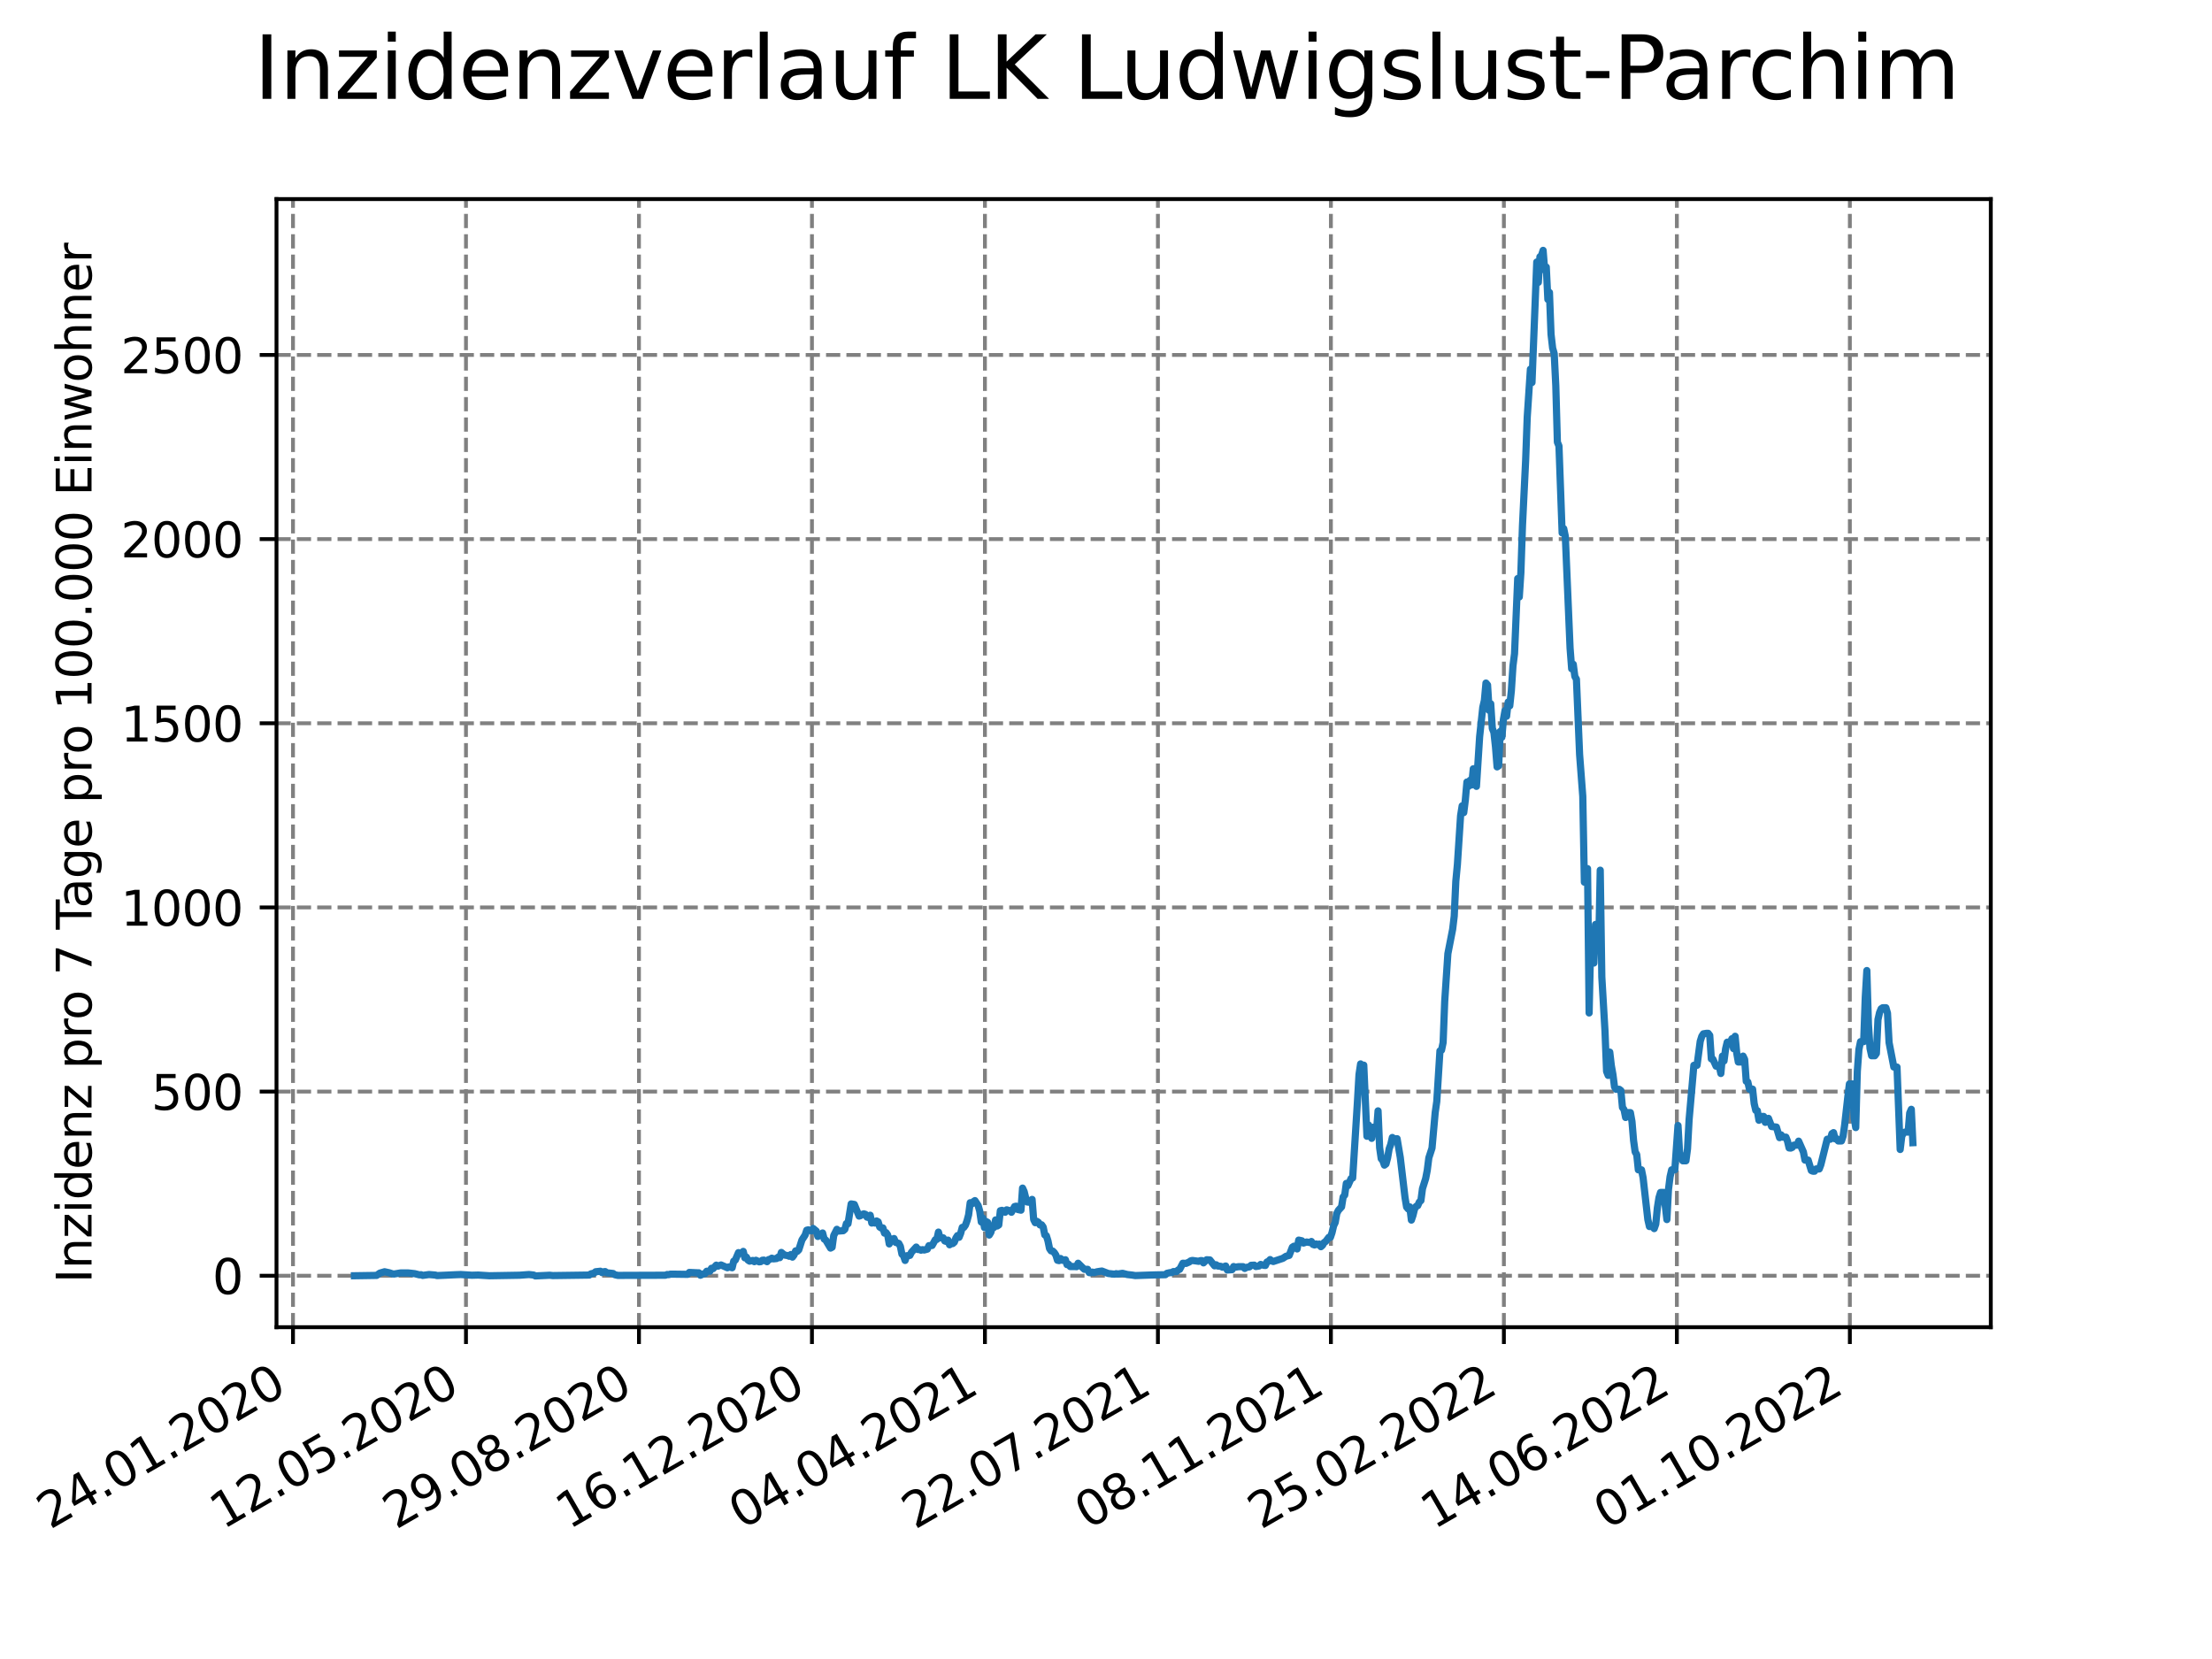<?xml version="1.0" encoding="utf-8" standalone="no"?>
<!DOCTYPE svg PUBLIC "-//W3C//DTD SVG 1.1//EN"
  "http://www.w3.org/Graphics/SVG/1.1/DTD/svg11.dtd">
<svg xmlns:xlink="http://www.w3.org/1999/xlink" width="460.8pt" height="345.6pt" viewBox="0 0 460.8 345.6" xmlns="http://www.w3.org/2000/svg" version="1.1">
 <defs>
  <style type="text/css">*{stroke-linejoin: round; stroke-linecap: butt}</style>
 </defs>
 <g id="figure_1">
  <g id="patch_1">
   <path d="M 0 345.6 
L 460.8 345.6 
L 460.8 0 
L 0 0 
z
" style="fill: #ffffff"/>
  </g>
  <g id="axes_1">
   <g id="patch_2">
    <path d="M 57.6 276.48 
L 414.72 276.48 
L 414.72 41.472 
L 57.6 41.472 
z
" style="fill: #ffffff"/>
   </g>
   <g id="matplotlib.axis_1">
    <g id="xtick_1">
     <g id="line2d_1">
      <path d="M 61.036 276.48 
L 61.036 41.472 
" clip-path="url(#pf32dfef059)" style="fill: none; stroke-dasharray: 2.96,1.28; stroke-dashoffset: 0; stroke: #808080; stroke-width: 0.8"/>
     </g>
     <g id="line2d_2">
      <defs>
       <path id="m32d867fc2d" d="M 0 0 
L 0 3.5 
" style="stroke: #000000; stroke-width: 0.8"/>
      </defs>
      <g>
       <use xlink:href="#m32d867fc2d" x="61.036" y="276.48" style="stroke: #000000; stroke-width: 0.8"/>
      </g>
     </g>
     <g id="text_1">
      <!-- 24.01.2020 -->
      <g transform="translate(10.41 318.689) rotate(-30) scale(0.1 -0.1)">
       <defs>
        <path id="DejaVuSans-32" d="M 1228 531 
L 3431 531 
L 3431 0 
L 469 0 
L 469 531 
Q 828 903 1448 1529 
Q 2069 2156 2228 2338 
Q 2531 2678 2651 2914 
Q 2772 3150 2772 3378 
Q 2772 3750 2511 3984 
Q 2250 4219 1831 4219 
Q 1534 4219 1204 4116 
Q 875 4013 500 3803 
L 500 4441 
Q 881 4594 1212 4672 
Q 1544 4750 1819 4750 
Q 2544 4750 2975 4387 
Q 3406 4025 3406 3419 
Q 3406 3131 3298 2873 
Q 3191 2616 2906 2266 
Q 2828 2175 2409 1742 
Q 1991 1309 1228 531 
z
" transform="scale(0.016)"/>
        <path id="DejaVuSans-34" d="M 2419 4116 
L 825 1625 
L 2419 1625 
L 2419 4116 
z
M 2253 4666 
L 3047 4666 
L 3047 1625 
L 3713 1625 
L 3713 1100 
L 3047 1100 
L 3047 0 
L 2419 0 
L 2419 1100 
L 313 1100 
L 313 1709 
L 2253 4666 
z
" transform="scale(0.016)"/>
        <path id="DejaVuSans-2e" d="M 684 794 
L 1344 794 
L 1344 0 
L 684 0 
L 684 794 
z
" transform="scale(0.016)"/>
        <path id="DejaVuSans-30" d="M 2034 4250 
Q 1547 4250 1301 3770 
Q 1056 3291 1056 2328 
Q 1056 1369 1301 889 
Q 1547 409 2034 409 
Q 2525 409 2770 889 
Q 3016 1369 3016 2328 
Q 3016 3291 2770 3770 
Q 2525 4250 2034 4250 
z
M 2034 4750 
Q 2819 4750 3233 4129 
Q 3647 3509 3647 2328 
Q 3647 1150 3233 529 
Q 2819 -91 2034 -91 
Q 1250 -91 836 529 
Q 422 1150 422 2328 
Q 422 3509 836 4129 
Q 1250 4750 2034 4750 
z
" transform="scale(0.016)"/>
        <path id="DejaVuSans-31" d="M 794 531 
L 1825 531 
L 1825 4091 
L 703 3866 
L 703 4441 
L 1819 4666 
L 2450 4666 
L 2450 531 
L 3481 531 
L 3481 0 
L 794 0 
L 794 531 
z
" transform="scale(0.016)"/>
       </defs>
       <use xlink:href="#DejaVuSans-32"/>
       <use xlink:href="#DejaVuSans-34" x="63.623"/>
       <use xlink:href="#DejaVuSans-2e" x="127.246"/>
       <use xlink:href="#DejaVuSans-30" x="159.033"/>
       <use xlink:href="#DejaVuSans-31" x="222.656"/>
       <use xlink:href="#DejaVuSans-2e" x="286.279"/>
       <use xlink:href="#DejaVuSans-32" x="318.066"/>
       <use xlink:href="#DejaVuSans-30" x="381.689"/>
       <use xlink:href="#DejaVuSans-32" x="445.312"/>
       <use xlink:href="#DejaVuSans-30" x="508.936"/>
      </g>
     </g>
    </g>
    <g id="xtick_2">
     <g id="line2d_3">
      <path d="M 97.072 276.48 
L 97.072 41.472 
" clip-path="url(#pf32dfef059)" style="fill: none; stroke-dasharray: 2.96,1.28; stroke-dashoffset: 0; stroke: #808080; stroke-width: 0.8"/>
     </g>
     <g id="line2d_4">
      <g>
       <use xlink:href="#m32d867fc2d" x="97.072" y="276.48" style="stroke: #000000; stroke-width: 0.8"/>
      </g>
     </g>
     <g id="text_2">
      <!-- 12.05.2020 -->
      <g transform="translate(46.446 318.689) rotate(-30) scale(0.1 -0.1)">
       <defs>
        <path id="DejaVuSans-35" d="M 691 4666 
L 3169 4666 
L 3169 4134 
L 1269 4134 
L 1269 2991 
Q 1406 3038 1543 3061 
Q 1681 3084 1819 3084 
Q 2600 3084 3056 2656 
Q 3513 2228 3513 1497 
Q 3513 744 3044 326 
Q 2575 -91 1722 -91 
Q 1428 -91 1123 -41 
Q 819 9 494 109 
L 494 744 
Q 775 591 1075 516 
Q 1375 441 1709 441 
Q 2250 441 2565 725 
Q 2881 1009 2881 1497 
Q 2881 1984 2565 2268 
Q 2250 2553 1709 2553 
Q 1456 2553 1204 2497 
Q 953 2441 691 2322 
L 691 4666 
z
" transform="scale(0.016)"/>
       </defs>
       <use xlink:href="#DejaVuSans-31"/>
       <use xlink:href="#DejaVuSans-32" x="63.623"/>
       <use xlink:href="#DejaVuSans-2e" x="127.246"/>
       <use xlink:href="#DejaVuSans-30" x="159.033"/>
       <use xlink:href="#DejaVuSans-35" x="222.656"/>
       <use xlink:href="#DejaVuSans-2e" x="286.279"/>
       <use xlink:href="#DejaVuSans-32" x="318.066"/>
       <use xlink:href="#DejaVuSans-30" x="381.689"/>
       <use xlink:href="#DejaVuSans-32" x="445.312"/>
       <use xlink:href="#DejaVuSans-30" x="508.936"/>
      </g>
     </g>
    </g>
    <g id="xtick_3">
     <g id="line2d_5">
      <path d="M 133.108 276.48 
L 133.108 41.472 
" clip-path="url(#pf32dfef059)" style="fill: none; stroke-dasharray: 2.96,1.28; stroke-dashoffset: 0; stroke: #808080; stroke-width: 0.8"/>
     </g>
     <g id="line2d_6">
      <g>
       <use xlink:href="#m32d867fc2d" x="133.108" y="276.48" style="stroke: #000000; stroke-width: 0.8"/>
      </g>
     </g>
     <g id="text_3">
      <!-- 29.08.2020 -->
      <g transform="translate(82.482 318.689) rotate(-30) scale(0.1 -0.1)">
       <defs>
        <path id="DejaVuSans-39" d="M 703 97 
L 703 672 
Q 941 559 1184 500 
Q 1428 441 1663 441 
Q 2288 441 2617 861 
Q 2947 1281 2994 2138 
Q 2813 1869 2534 1725 
Q 2256 1581 1919 1581 
Q 1219 1581 811 2004 
Q 403 2428 403 3163 
Q 403 3881 828 4315 
Q 1253 4750 1959 4750 
Q 2769 4750 3195 4129 
Q 3622 3509 3622 2328 
Q 3622 1225 3098 567 
Q 2575 -91 1691 -91 
Q 1453 -91 1209 -44 
Q 966 3 703 97 
z
M 1959 2075 
Q 2384 2075 2632 2365 
Q 2881 2656 2881 3163 
Q 2881 3666 2632 3958 
Q 2384 4250 1959 4250 
Q 1534 4250 1286 3958 
Q 1038 3666 1038 3163 
Q 1038 2656 1286 2365 
Q 1534 2075 1959 2075 
z
" transform="scale(0.016)"/>
        <path id="DejaVuSans-38" d="M 2034 2216 
Q 1584 2216 1326 1975 
Q 1069 1734 1069 1313 
Q 1069 891 1326 650 
Q 1584 409 2034 409 
Q 2484 409 2743 651 
Q 3003 894 3003 1313 
Q 3003 1734 2745 1975 
Q 2488 2216 2034 2216 
z
M 1403 2484 
Q 997 2584 770 2862 
Q 544 3141 544 3541 
Q 544 4100 942 4425 
Q 1341 4750 2034 4750 
Q 2731 4750 3128 4425 
Q 3525 4100 3525 3541 
Q 3525 3141 3298 2862 
Q 3072 2584 2669 2484 
Q 3125 2378 3379 2068 
Q 3634 1759 3634 1313 
Q 3634 634 3220 271 
Q 2806 -91 2034 -91 
Q 1263 -91 848 271 
Q 434 634 434 1313 
Q 434 1759 690 2068 
Q 947 2378 1403 2484 
z
M 1172 3481 
Q 1172 3119 1398 2916 
Q 1625 2713 2034 2713 
Q 2441 2713 2670 2916 
Q 2900 3119 2900 3481 
Q 2900 3844 2670 4047 
Q 2441 4250 2034 4250 
Q 1625 4250 1398 4047 
Q 1172 3844 1172 3481 
z
" transform="scale(0.016)"/>
       </defs>
       <use xlink:href="#DejaVuSans-32"/>
       <use xlink:href="#DejaVuSans-39" x="63.623"/>
       <use xlink:href="#DejaVuSans-2e" x="127.246"/>
       <use xlink:href="#DejaVuSans-30" x="159.033"/>
       <use xlink:href="#DejaVuSans-38" x="222.656"/>
       <use xlink:href="#DejaVuSans-2e" x="286.279"/>
       <use xlink:href="#DejaVuSans-32" x="318.066"/>
       <use xlink:href="#DejaVuSans-30" x="381.689"/>
       <use xlink:href="#DejaVuSans-32" x="445.312"/>
       <use xlink:href="#DejaVuSans-30" x="508.936"/>
      </g>
     </g>
    </g>
    <g id="xtick_4">
     <g id="line2d_7">
      <path d="M 169.144 276.48 
L 169.144 41.472 
" clip-path="url(#pf32dfef059)" style="fill: none; stroke-dasharray: 2.96,1.28; stroke-dashoffset: 0; stroke: #808080; stroke-width: 0.8"/>
     </g>
     <g id="line2d_8">
      <g>
       <use xlink:href="#m32d867fc2d" x="169.144" y="276.48" style="stroke: #000000; stroke-width: 0.8"/>
      </g>
     </g>
     <g id="text_4">
      <!-- 16.12.2020 -->
      <g transform="translate(118.518 318.689) rotate(-30) scale(0.1 -0.1)">
       <defs>
        <path id="DejaVuSans-36" d="M 2113 2584 
Q 1688 2584 1439 2293 
Q 1191 2003 1191 1497 
Q 1191 994 1439 701 
Q 1688 409 2113 409 
Q 2538 409 2786 701 
Q 3034 994 3034 1497 
Q 3034 2003 2786 2293 
Q 2538 2584 2113 2584 
z
M 3366 4563 
L 3366 3988 
Q 3128 4100 2886 4159 
Q 2644 4219 2406 4219 
Q 1781 4219 1451 3797 
Q 1122 3375 1075 2522 
Q 1259 2794 1537 2939 
Q 1816 3084 2150 3084 
Q 2853 3084 3261 2657 
Q 3669 2231 3669 1497 
Q 3669 778 3244 343 
Q 2819 -91 2113 -91 
Q 1303 -91 875 529 
Q 447 1150 447 2328 
Q 447 3434 972 4092 
Q 1497 4750 2381 4750 
Q 2619 4750 2861 4703 
Q 3103 4656 3366 4563 
z
" transform="scale(0.016)"/>
       </defs>
       <use xlink:href="#DejaVuSans-31"/>
       <use xlink:href="#DejaVuSans-36" x="63.623"/>
       <use xlink:href="#DejaVuSans-2e" x="127.246"/>
       <use xlink:href="#DejaVuSans-31" x="159.033"/>
       <use xlink:href="#DejaVuSans-32" x="222.656"/>
       <use xlink:href="#DejaVuSans-2e" x="286.279"/>
       <use xlink:href="#DejaVuSans-32" x="318.066"/>
       <use xlink:href="#DejaVuSans-30" x="381.689"/>
       <use xlink:href="#DejaVuSans-32" x="445.312"/>
       <use xlink:href="#DejaVuSans-30" x="508.936"/>
      </g>
     </g>
    </g>
    <g id="xtick_5">
     <g id="line2d_9">
      <path d="M 205.18 276.48 
L 205.18 41.472 
" clip-path="url(#pf32dfef059)" style="fill: none; stroke-dasharray: 2.96,1.28; stroke-dashoffset: 0; stroke: #808080; stroke-width: 0.8"/>
     </g>
     <g id="line2d_10">
      <g>
       <use xlink:href="#m32d867fc2d" x="205.18" y="276.48" style="stroke: #000000; stroke-width: 0.8"/>
      </g>
     </g>
     <g id="text_5">
      <!-- 04.04.2021 -->
      <g transform="translate(154.554 318.689) rotate(-30) scale(0.1 -0.1)">
       <use xlink:href="#DejaVuSans-30"/>
       <use xlink:href="#DejaVuSans-34" x="63.623"/>
       <use xlink:href="#DejaVuSans-2e" x="127.246"/>
       <use xlink:href="#DejaVuSans-30" x="159.033"/>
       <use xlink:href="#DejaVuSans-34" x="222.656"/>
       <use xlink:href="#DejaVuSans-2e" x="286.279"/>
       <use xlink:href="#DejaVuSans-32" x="318.066"/>
       <use xlink:href="#DejaVuSans-30" x="381.689"/>
       <use xlink:href="#DejaVuSans-32" x="445.312"/>
       <use xlink:href="#DejaVuSans-31" x="508.936"/>
      </g>
     </g>
    </g>
    <g id="xtick_6">
     <g id="line2d_11">
      <path d="M 241.216 276.48 
L 241.216 41.472 
" clip-path="url(#pf32dfef059)" style="fill: none; stroke-dasharray: 2.96,1.28; stroke-dashoffset: 0; stroke: #808080; stroke-width: 0.8"/>
     </g>
     <g id="line2d_12">
      <g>
       <use xlink:href="#m32d867fc2d" x="241.216" y="276.48" style="stroke: #000000; stroke-width: 0.8"/>
      </g>
     </g>
     <g id="text_6">
      <!-- 22.07.2021 -->
      <g transform="translate(190.59 318.689) rotate(-30) scale(0.1 -0.1)">
       <defs>
        <path id="DejaVuSans-37" d="M 525 4666 
L 3525 4666 
L 3525 4397 
L 1831 0 
L 1172 0 
L 2766 4134 
L 525 4134 
L 525 4666 
z
" transform="scale(0.016)"/>
       </defs>
       <use xlink:href="#DejaVuSans-32"/>
       <use xlink:href="#DejaVuSans-32" x="63.623"/>
       <use xlink:href="#DejaVuSans-2e" x="127.246"/>
       <use xlink:href="#DejaVuSans-30" x="159.033"/>
       <use xlink:href="#DejaVuSans-37" x="222.656"/>
       <use xlink:href="#DejaVuSans-2e" x="286.279"/>
       <use xlink:href="#DejaVuSans-32" x="318.066"/>
       <use xlink:href="#DejaVuSans-30" x="381.689"/>
       <use xlink:href="#DejaVuSans-32" x="445.312"/>
       <use xlink:href="#DejaVuSans-31" x="508.936"/>
      </g>
     </g>
    </g>
    <g id="xtick_7">
     <g id="line2d_13">
      <path d="M 277.252 276.48 
L 277.252 41.472 
" clip-path="url(#pf32dfef059)" style="fill: none; stroke-dasharray: 2.96,1.28; stroke-dashoffset: 0; stroke: #808080; stroke-width: 0.8"/>
     </g>
     <g id="line2d_14">
      <g>
       <use xlink:href="#m32d867fc2d" x="277.252" y="276.48" style="stroke: #000000; stroke-width: 0.8"/>
      </g>
     </g>
     <g id="text_7">
      <!-- 08.11.2021 -->
      <g transform="translate(226.626 318.689) rotate(-30) scale(0.1 -0.1)">
       <use xlink:href="#DejaVuSans-30"/>
       <use xlink:href="#DejaVuSans-38" x="63.623"/>
       <use xlink:href="#DejaVuSans-2e" x="127.246"/>
       <use xlink:href="#DejaVuSans-31" x="159.033"/>
       <use xlink:href="#DejaVuSans-31" x="222.656"/>
       <use xlink:href="#DejaVuSans-2e" x="286.279"/>
       <use xlink:href="#DejaVuSans-32" x="318.066"/>
       <use xlink:href="#DejaVuSans-30" x="381.689"/>
       <use xlink:href="#DejaVuSans-32" x="445.312"/>
       <use xlink:href="#DejaVuSans-31" x="508.936"/>
      </g>
     </g>
    </g>
    <g id="xtick_8">
     <g id="line2d_15">
      <path d="M 313.287 276.48 
L 313.287 41.472 
" clip-path="url(#pf32dfef059)" style="fill: none; stroke-dasharray: 2.96,1.28; stroke-dashoffset: 0; stroke: #808080; stroke-width: 0.8"/>
     </g>
     <g id="line2d_16">
      <g>
       <use xlink:href="#m32d867fc2d" x="313.287" y="276.48" style="stroke: #000000; stroke-width: 0.8"/>
      </g>
     </g>
     <g id="text_8">
      <!-- 25.02.2022 -->
      <g transform="translate(262.662 318.689) rotate(-30) scale(0.1 -0.1)">
       <use xlink:href="#DejaVuSans-32"/>
       <use xlink:href="#DejaVuSans-35" x="63.623"/>
       <use xlink:href="#DejaVuSans-2e" x="127.246"/>
       <use xlink:href="#DejaVuSans-30" x="159.033"/>
       <use xlink:href="#DejaVuSans-32" x="222.656"/>
       <use xlink:href="#DejaVuSans-2e" x="286.279"/>
       <use xlink:href="#DejaVuSans-32" x="318.066"/>
       <use xlink:href="#DejaVuSans-30" x="381.689"/>
       <use xlink:href="#DejaVuSans-32" x="445.312"/>
       <use xlink:href="#DejaVuSans-32" x="508.936"/>
      </g>
     </g>
    </g>
    <g id="xtick_9">
     <g id="line2d_17">
      <path d="M 349.323 276.48 
L 349.323 41.472 
" clip-path="url(#pf32dfef059)" style="fill: none; stroke-dasharray: 2.96,1.28; stroke-dashoffset: 0; stroke: #808080; stroke-width: 0.8"/>
     </g>
     <g id="line2d_18">
      <g>
       <use xlink:href="#m32d867fc2d" x="349.323" y="276.48" style="stroke: #000000; stroke-width: 0.8"/>
      </g>
     </g>
     <g id="text_9">
      <!-- 14.06.2022 -->
      <g transform="translate(298.698 318.689) rotate(-30) scale(0.1 -0.1)">
       <use xlink:href="#DejaVuSans-31"/>
       <use xlink:href="#DejaVuSans-34" x="63.623"/>
       <use xlink:href="#DejaVuSans-2e" x="127.246"/>
       <use xlink:href="#DejaVuSans-30" x="159.033"/>
       <use xlink:href="#DejaVuSans-36" x="222.656"/>
       <use xlink:href="#DejaVuSans-2e" x="286.279"/>
       <use xlink:href="#DejaVuSans-32" x="318.066"/>
       <use xlink:href="#DejaVuSans-30" x="381.689"/>
       <use xlink:href="#DejaVuSans-32" x="445.312"/>
       <use xlink:href="#DejaVuSans-32" x="508.936"/>
      </g>
     </g>
    </g>
    <g id="xtick_10">
     <g id="line2d_19">
      <path d="M 385.359 276.48 
L 385.359 41.472 
" clip-path="url(#pf32dfef059)" style="fill: none; stroke-dasharray: 2.96,1.28; stroke-dashoffset: 0; stroke: #808080; stroke-width: 0.8"/>
     </g>
     <g id="line2d_20">
      <g>
       <use xlink:href="#m32d867fc2d" x="385.359" y="276.48" style="stroke: #000000; stroke-width: 0.8"/>
      </g>
     </g>
     <g id="text_10">
      <!-- 01.10.2022 -->
      <g transform="translate(334.734 318.689) rotate(-30) scale(0.1 -0.1)">
       <use xlink:href="#DejaVuSans-30"/>
       <use xlink:href="#DejaVuSans-31" x="63.623"/>
       <use xlink:href="#DejaVuSans-2e" x="127.246"/>
       <use xlink:href="#DejaVuSans-31" x="159.033"/>
       <use xlink:href="#DejaVuSans-30" x="222.656"/>
       <use xlink:href="#DejaVuSans-2e" x="286.279"/>
       <use xlink:href="#DejaVuSans-32" x="318.066"/>
       <use xlink:href="#DejaVuSans-30" x="381.689"/>
       <use xlink:href="#DejaVuSans-32" x="445.312"/>
       <use xlink:href="#DejaVuSans-32" x="508.936"/>
      </g>
     </g>
    </g>
   </g>
   <g id="matplotlib.axis_2">
    <g id="ytick_1">
     <g id="line2d_21">
      <path d="M 57.6 265.762 
L 414.72 265.762 
" clip-path="url(#pf32dfef059)" style="fill: none; stroke-dasharray: 2.96,1.28; stroke-dashoffset: 0; stroke: #808080; stroke-width: 0.8"/>
     </g>
     <g id="line2d_22">
      <defs>
       <path id="m900663700b" d="M 0 0 
L -3.5 0 
" style="stroke: #000000; stroke-width: 0.8"/>
      </defs>
      <g>
       <use xlink:href="#m900663700b" x="57.6" y="265.762" style="stroke: #000000; stroke-width: 0.8"/>
      </g>
     </g>
     <g id="text_11">
      <!-- 0 -->
      <g transform="translate(44.237 269.561) scale(0.1 -0.1)">
       <use xlink:href="#DejaVuSans-30"/>
      </g>
     </g>
    </g>
    <g id="ytick_2">
     <g id="line2d_23">
      <path d="M 57.6 227.399 
L 414.72 227.399 
" clip-path="url(#pf32dfef059)" style="fill: none; stroke-dasharray: 2.96,1.28; stroke-dashoffset: 0; stroke: #808080; stroke-width: 0.8"/>
     </g>
     <g id="line2d_24">
      <g>
       <use xlink:href="#m900663700b" x="57.6" y="227.399" style="stroke: #000000; stroke-width: 0.8"/>
      </g>
     </g>
     <g id="text_12">
      <!-- 500 -->
      <g transform="translate(31.512 231.198) scale(0.1 -0.1)">
       <use xlink:href="#DejaVuSans-35"/>
       <use xlink:href="#DejaVuSans-30" x="63.623"/>
       <use xlink:href="#DejaVuSans-30" x="127.246"/>
      </g>
     </g>
    </g>
    <g id="ytick_3">
     <g id="line2d_25">
      <path d="M 57.6 189.036 
L 414.72 189.036 
" clip-path="url(#pf32dfef059)" style="fill: none; stroke-dasharray: 2.96,1.28; stroke-dashoffset: 0; stroke: #808080; stroke-width: 0.8"/>
     </g>
     <g id="line2d_26">
      <g>
       <use xlink:href="#m900663700b" x="57.6" y="189.036" style="stroke: #000000; stroke-width: 0.8"/>
      </g>
     </g>
     <g id="text_13">
      <!-- 1000 -->
      <g transform="translate(25.15 192.835) scale(0.1 -0.1)">
       <use xlink:href="#DejaVuSans-31"/>
       <use xlink:href="#DejaVuSans-30" x="63.623"/>
       <use xlink:href="#DejaVuSans-30" x="127.246"/>
       <use xlink:href="#DejaVuSans-30" x="190.869"/>
      </g>
     </g>
    </g>
    <g id="ytick_4">
     <g id="line2d_27">
      <path d="M 57.6 150.673 
L 414.72 150.673 
" clip-path="url(#pf32dfef059)" style="fill: none; stroke-dasharray: 2.96,1.28; stroke-dashoffset: 0; stroke: #808080; stroke-width: 0.8"/>
     </g>
     <g id="line2d_28">
      <g>
       <use xlink:href="#m900663700b" x="57.6" y="150.673" style="stroke: #000000; stroke-width: 0.8"/>
      </g>
     </g>
     <g id="text_14">
      <!-- 1500 -->
      <g transform="translate(25.15 154.472) scale(0.1 -0.1)">
       <use xlink:href="#DejaVuSans-31"/>
       <use xlink:href="#DejaVuSans-35" x="63.623"/>
       <use xlink:href="#DejaVuSans-30" x="127.246"/>
       <use xlink:href="#DejaVuSans-30" x="190.869"/>
      </g>
     </g>
    </g>
    <g id="ytick_5">
     <g id="line2d_29">
      <path d="M 57.6 112.31 
L 414.72 112.31 
" clip-path="url(#pf32dfef059)" style="fill: none; stroke-dasharray: 2.96,1.28; stroke-dashoffset: 0; stroke: #808080; stroke-width: 0.8"/>
     </g>
     <g id="line2d_30">
      <g>
       <use xlink:href="#m900663700b" x="57.6" y="112.31" style="stroke: #000000; stroke-width: 0.8"/>
      </g>
     </g>
     <g id="text_15">
      <!-- 2000 -->
      <g transform="translate(25.15 116.109) scale(0.1 -0.1)">
       <use xlink:href="#DejaVuSans-32"/>
       <use xlink:href="#DejaVuSans-30" x="63.623"/>
       <use xlink:href="#DejaVuSans-30" x="127.246"/>
       <use xlink:href="#DejaVuSans-30" x="190.869"/>
      </g>
     </g>
    </g>
    <g id="ytick_6">
     <g id="line2d_31">
      <path d="M 57.6 73.947 
L 414.72 73.947 
" clip-path="url(#pf32dfef059)" style="fill: none; stroke-dasharray: 2.96,1.28; stroke-dashoffset: 0; stroke: #808080; stroke-width: 0.8"/>
     </g>
     <g id="line2d_32">
      <g>
       <use xlink:href="#m900663700b" x="57.6" y="73.947" style="stroke: #000000; stroke-width: 0.8"/>
      </g>
     </g>
     <g id="text_16">
      <!-- 2500 -->
      <g transform="translate(25.15 77.746) scale(0.1 -0.1)">
       <use xlink:href="#DejaVuSans-32"/>
       <use xlink:href="#DejaVuSans-35" x="63.623"/>
       <use xlink:href="#DejaVuSans-30" x="127.246"/>
       <use xlink:href="#DejaVuSans-30" x="190.869"/>
      </g>
     </g>
    </g>
    <g id="text_17">
     <!-- Inzidenz pro 7 Tage pro 100.000 Einwohner -->
     <g transform="translate(19.07 267.301) rotate(-90) scale(0.1 -0.1)">
      <defs>
       <path id="DejaVuSans-49" d="M 628 4666 
L 1259 4666 
L 1259 0 
L 628 0 
L 628 4666 
z
" transform="scale(0.016)"/>
       <path id="DejaVuSans-6e" d="M 3513 2113 
L 3513 0 
L 2938 0 
L 2938 2094 
Q 2938 2591 2744 2837 
Q 2550 3084 2163 3084 
Q 1697 3084 1428 2787 
Q 1159 2491 1159 1978 
L 1159 0 
L 581 0 
L 581 3500 
L 1159 3500 
L 1159 2956 
Q 1366 3272 1645 3428 
Q 1925 3584 2291 3584 
Q 2894 3584 3203 3211 
Q 3513 2838 3513 2113 
z
" transform="scale(0.016)"/>
       <path id="DejaVuSans-7a" d="M 353 3500 
L 3084 3500 
L 3084 2975 
L 922 459 
L 3084 459 
L 3084 0 
L 275 0 
L 275 525 
L 2438 3041 
L 353 3041 
L 353 3500 
z
" transform="scale(0.016)"/>
       <path id="DejaVuSans-69" d="M 603 3500 
L 1178 3500 
L 1178 0 
L 603 0 
L 603 3500 
z
M 603 4863 
L 1178 4863 
L 1178 4134 
L 603 4134 
L 603 4863 
z
" transform="scale(0.016)"/>
       <path id="DejaVuSans-64" d="M 2906 2969 
L 2906 4863 
L 3481 4863 
L 3481 0 
L 2906 0 
L 2906 525 
Q 2725 213 2448 61 
Q 2172 -91 1784 -91 
Q 1150 -91 751 415 
Q 353 922 353 1747 
Q 353 2572 751 3078 
Q 1150 3584 1784 3584 
Q 2172 3584 2448 3432 
Q 2725 3281 2906 2969 
z
M 947 1747 
Q 947 1113 1208 752 
Q 1469 391 1925 391 
Q 2381 391 2643 752 
Q 2906 1113 2906 1747 
Q 2906 2381 2643 2742 
Q 2381 3103 1925 3103 
Q 1469 3103 1208 2742 
Q 947 2381 947 1747 
z
" transform="scale(0.016)"/>
       <path id="DejaVuSans-65" d="M 3597 1894 
L 3597 1613 
L 953 1613 
Q 991 1019 1311 708 
Q 1631 397 2203 397 
Q 2534 397 2845 478 
Q 3156 559 3463 722 
L 3463 178 
Q 3153 47 2828 -22 
Q 2503 -91 2169 -91 
Q 1331 -91 842 396 
Q 353 884 353 1716 
Q 353 2575 817 3079 
Q 1281 3584 2069 3584 
Q 2775 3584 3186 3129 
Q 3597 2675 3597 1894 
z
M 3022 2063 
Q 3016 2534 2758 2815 
Q 2500 3097 2075 3097 
Q 1594 3097 1305 2825 
Q 1016 2553 972 2059 
L 3022 2063 
z
" transform="scale(0.016)"/>
       <path id="DejaVuSans-20" transform="scale(0.016)"/>
       <path id="DejaVuSans-70" d="M 1159 525 
L 1159 -1331 
L 581 -1331 
L 581 3500 
L 1159 3500 
L 1159 2969 
Q 1341 3281 1617 3432 
Q 1894 3584 2278 3584 
Q 2916 3584 3314 3078 
Q 3713 2572 3713 1747 
Q 3713 922 3314 415 
Q 2916 -91 2278 -91 
Q 1894 -91 1617 61 
Q 1341 213 1159 525 
z
M 3116 1747 
Q 3116 2381 2855 2742 
Q 2594 3103 2138 3103 
Q 1681 3103 1420 2742 
Q 1159 2381 1159 1747 
Q 1159 1113 1420 752 
Q 1681 391 2138 391 
Q 2594 391 2855 752 
Q 3116 1113 3116 1747 
z
" transform="scale(0.016)"/>
       <path id="DejaVuSans-72" d="M 2631 2963 
Q 2534 3019 2420 3045 
Q 2306 3072 2169 3072 
Q 1681 3072 1420 2755 
Q 1159 2438 1159 1844 
L 1159 0 
L 581 0 
L 581 3500 
L 1159 3500 
L 1159 2956 
Q 1341 3275 1631 3429 
Q 1922 3584 2338 3584 
Q 2397 3584 2469 3576 
Q 2541 3569 2628 3553 
L 2631 2963 
z
" transform="scale(0.016)"/>
       <path id="DejaVuSans-6f" d="M 1959 3097 
Q 1497 3097 1228 2736 
Q 959 2375 959 1747 
Q 959 1119 1226 758 
Q 1494 397 1959 397 
Q 2419 397 2687 759 
Q 2956 1122 2956 1747 
Q 2956 2369 2687 2733 
Q 2419 3097 1959 3097 
z
M 1959 3584 
Q 2709 3584 3137 3096 
Q 3566 2609 3566 1747 
Q 3566 888 3137 398 
Q 2709 -91 1959 -91 
Q 1206 -91 779 398 
Q 353 888 353 1747 
Q 353 2609 779 3096 
Q 1206 3584 1959 3584 
z
" transform="scale(0.016)"/>
       <path id="DejaVuSans-54" d="M -19 4666 
L 3928 4666 
L 3928 4134 
L 2272 4134 
L 2272 0 
L 1638 0 
L 1638 4134 
L -19 4134 
L -19 4666 
z
" transform="scale(0.016)"/>
       <path id="DejaVuSans-61" d="M 2194 1759 
Q 1497 1759 1228 1600 
Q 959 1441 959 1056 
Q 959 750 1161 570 
Q 1363 391 1709 391 
Q 2188 391 2477 730 
Q 2766 1069 2766 1631 
L 2766 1759 
L 2194 1759 
z
M 3341 1997 
L 3341 0 
L 2766 0 
L 2766 531 
Q 2569 213 2275 61 
Q 1981 -91 1556 -91 
Q 1019 -91 701 211 
Q 384 513 384 1019 
Q 384 1609 779 1909 
Q 1175 2209 1959 2209 
L 2766 2209 
L 2766 2266 
Q 2766 2663 2505 2880 
Q 2244 3097 1772 3097 
Q 1472 3097 1187 3025 
Q 903 2953 641 2809 
L 641 3341 
Q 956 3463 1253 3523 
Q 1550 3584 1831 3584 
Q 2591 3584 2966 3190 
Q 3341 2797 3341 1997 
z
" transform="scale(0.016)"/>
       <path id="DejaVuSans-67" d="M 2906 1791 
Q 2906 2416 2648 2759 
Q 2391 3103 1925 3103 
Q 1463 3103 1205 2759 
Q 947 2416 947 1791 
Q 947 1169 1205 825 
Q 1463 481 1925 481 
Q 2391 481 2648 825 
Q 2906 1169 2906 1791 
z
M 3481 434 
Q 3481 -459 3084 -895 
Q 2688 -1331 1869 -1331 
Q 1566 -1331 1297 -1286 
Q 1028 -1241 775 -1147 
L 775 -588 
Q 1028 -725 1275 -790 
Q 1522 -856 1778 -856 
Q 2344 -856 2625 -561 
Q 2906 -266 2906 331 
L 2906 616 
Q 2728 306 2450 153 
Q 2172 0 1784 0 
Q 1141 0 747 490 
Q 353 981 353 1791 
Q 353 2603 747 3093 
Q 1141 3584 1784 3584 
Q 2172 3584 2450 3431 
Q 2728 3278 2906 2969 
L 2906 3500 
L 3481 3500 
L 3481 434 
z
" transform="scale(0.016)"/>
       <path id="DejaVuSans-45" d="M 628 4666 
L 3578 4666 
L 3578 4134 
L 1259 4134 
L 1259 2753 
L 3481 2753 
L 3481 2222 
L 1259 2222 
L 1259 531 
L 3634 531 
L 3634 0 
L 628 0 
L 628 4666 
z
" transform="scale(0.016)"/>
       <path id="DejaVuSans-77" d="M 269 3500 
L 844 3500 
L 1563 769 
L 2278 3500 
L 2956 3500 
L 3675 769 
L 4391 3500 
L 4966 3500 
L 4050 0 
L 3372 0 
L 2619 2869 
L 1863 0 
L 1184 0 
L 269 3500 
z
" transform="scale(0.016)"/>
       <path id="DejaVuSans-68" d="M 3513 2113 
L 3513 0 
L 2938 0 
L 2938 2094 
Q 2938 2591 2744 2837 
Q 2550 3084 2163 3084 
Q 1697 3084 1428 2787 
Q 1159 2491 1159 1978 
L 1159 0 
L 581 0 
L 581 4863 
L 1159 4863 
L 1159 2956 
Q 1366 3272 1645 3428 
Q 1925 3584 2291 3584 
Q 2894 3584 3203 3211 
Q 3513 2838 3513 2113 
z
" transform="scale(0.016)"/>
      </defs>
      <use xlink:href="#DejaVuSans-49"/>
      <use xlink:href="#DejaVuSans-6e" x="29.492"/>
      <use xlink:href="#DejaVuSans-7a" x="92.871"/>
      <use xlink:href="#DejaVuSans-69" x="145.361"/>
      <use xlink:href="#DejaVuSans-64" x="173.145"/>
      <use xlink:href="#DejaVuSans-65" x="236.621"/>
      <use xlink:href="#DejaVuSans-6e" x="298.145"/>
      <use xlink:href="#DejaVuSans-7a" x="361.523"/>
      <use xlink:href="#DejaVuSans-20" x="414.014"/>
      <use xlink:href="#DejaVuSans-70" x="445.801"/>
      <use xlink:href="#DejaVuSans-72" x="509.277"/>
      <use xlink:href="#DejaVuSans-6f" x="548.141"/>
      <use xlink:href="#DejaVuSans-20" x="609.322"/>
      <use xlink:href="#DejaVuSans-37" x="641.109"/>
      <use xlink:href="#DejaVuSans-20" x="704.732"/>
      <use xlink:href="#DejaVuSans-54" x="736.52"/>
      <use xlink:href="#DejaVuSans-61" x="781.104"/>
      <use xlink:href="#DejaVuSans-67" x="842.383"/>
      <use xlink:href="#DejaVuSans-65" x="905.859"/>
      <use xlink:href="#DejaVuSans-20" x="967.383"/>
      <use xlink:href="#DejaVuSans-70" x="999.17"/>
      <use xlink:href="#DejaVuSans-72" x="1062.646"/>
      <use xlink:href="#DejaVuSans-6f" x="1101.51"/>
      <use xlink:href="#DejaVuSans-20" x="1162.691"/>
      <use xlink:href="#DejaVuSans-31" x="1194.479"/>
      <use xlink:href="#DejaVuSans-30" x="1258.102"/>
      <use xlink:href="#DejaVuSans-30" x="1321.725"/>
      <use xlink:href="#DejaVuSans-2e" x="1385.348"/>
      <use xlink:href="#DejaVuSans-30" x="1417.135"/>
      <use xlink:href="#DejaVuSans-30" x="1480.758"/>
      <use xlink:href="#DejaVuSans-30" x="1544.381"/>
      <use xlink:href="#DejaVuSans-20" x="1608.004"/>
      <use xlink:href="#DejaVuSans-45" x="1639.791"/>
      <use xlink:href="#DejaVuSans-69" x="1702.975"/>
      <use xlink:href="#DejaVuSans-6e" x="1730.758"/>
      <use xlink:href="#DejaVuSans-77" x="1794.137"/>
      <use xlink:href="#DejaVuSans-6f" x="1875.924"/>
      <use xlink:href="#DejaVuSans-68" x="1937.105"/>
      <use xlink:href="#DejaVuSans-6e" x="2000.484"/>
      <use xlink:href="#DejaVuSans-65" x="2063.863"/>
      <use xlink:href="#DejaVuSans-72" x="2125.387"/>
     </g>
    </g>
   </g>
   <g id="line2d_33">
    <path d="M 73.833 265.762 
L 78.461 265.689 
L 79.122 265.218 
L 80.114 264.928 
L 81.106 265.146 
L 81.767 265.363 
L 82.098 265.399 
L 82.759 265.291 
L 83.42 265.182 
L 84.081 265.182 
L 85.073 265.182 
L 85.735 265.254 
L 86.396 265.327 
L 87.388 265.58 
L 87.718 265.544 
L 88.049 265.689 
L 89.371 265.508 
L 90.694 265.617 
L 91.024 265.725 
L 92.677 265.653 
L 94.991 265.544 
L 95.983 265.508 
L 98.298 265.653 
L 99.62 265.617 
L 101.934 265.762 
L 108.216 265.653 
L 110.199 265.508 
L 111.191 265.617 
L 111.522 265.798 
L 113.836 265.689 
L 114.497 265.653 
L 115.158 265.725 
L 122.762 265.617 
L 123.093 265.363 
L 123.754 265.218 
L 124.085 264.928 
L 125.077 264.82 
L 125.407 265.109 
L 125.738 264.928 
L 126.068 264.892 
L 126.399 265.146 
L 127.391 265.254 
L 127.721 265.291 
L 128.052 265.544 
L 128.713 265.689 
L 138.631 265.653 
L 138.962 265.508 
L 139.293 265.544 
L 139.623 265.436 
L 140.615 265.436 
L 143.26 265.472 
L 143.59 265.073 
L 145.244 265.146 
L 145.574 265.146 
L 145.905 265.653 
L 146.566 265.363 
L 146.897 265.291 
L 147.227 264.82 
L 147.888 264.82 
L 148.219 264.204 
L 148.55 264.276 
L 149.211 263.552 
L 149.541 263.769 
L 150.203 263.515 
L 151.525 264.095 
L 151.856 263.914 
L 152.517 264.095 
L 152.847 262.718 
L 153.178 262.501 
L 153.839 260.943 
L 154.5 261.124 
L 154.831 260.69 
L 155.162 262.03 
L 155.492 261.885 
L 155.823 262.501 
L 156.153 262.718 
L 156.815 262.573 
L 157.145 262.827 
L 157.476 262.537 
L 158.137 262.863 
L 158.468 262.827 
L 158.798 262.537 
L 159.129 262.501 
L 159.79 262.827 
L 160.121 262.392 
L 160.451 262.32 
L 160.782 262.102 
L 161.113 262.247 
L 161.774 262.175 
L 162.104 261.885 
L 162.435 261.994 
L 162.766 260.907 
L 163.427 261.45 
L 164.088 261.559 
L 164.419 261.704 
L 164.749 261.342 
L 165.08 261.885 
L 165.41 261.45 
L 165.741 260.581 
L 166.072 260.69 
L 166.402 260.363 
L 167.063 258.298 
L 167.725 257.284 
L 168.055 256.27 
L 168.386 256.197 
L 169.047 256.414 
L 169.378 255.907 
L 170.039 256.451 
L 170.37 257.574 
L 170.7 257.32 
L 171.031 257.32 
L 171.361 256.849 
L 171.692 258.117 
L 172.023 258.335 
L 173.014 260.001 
L 173.345 259.82 
L 173.676 257.393 
L 174.337 256.088 
L 174.667 256.451 
L 175.659 256.378 
L 175.99 256.088 
L 176.32 254.893 
L 176.651 254.929 
L 177.312 250.799 
L 177.973 250.908 
L 178.965 253.335 
L 179.296 253.226 
L 179.626 252.973 
L 179.957 252.864 
L 180.288 252.973 
L 180.618 253.552 
L 180.949 253.625 
L 181.279 253.154 
L 181.61 254.784 
L 181.941 254.639 
L 182.271 254.784 
L 182.602 254.349 
L 182.933 254.531 
L 183.263 255.617 
L 183.594 255.835 
L 183.924 255.799 
L 184.255 256.885 
L 184.586 256.777 
L 184.916 257.248 
L 185.247 259.132 
L 185.577 258.081 
L 185.908 258.48 
L 186.239 258.009 
L 186.569 258.806 
L 187.23 259.023 
L 187.561 259.639 
L 187.892 261.269 
L 188.222 261.595 
L 188.553 262.573 
L 188.883 261.595 
L 189.545 261.523 
L 189.875 260.871 
L 190.867 259.784 
L 191.198 260.291 
L 191.528 260.291 
L 191.859 260.436 
L 192.189 260.327 
L 192.52 260.4 
L 193.181 260.219 
L 193.512 259.494 
L 194.173 259.458 
L 194.834 258.262 
L 195.165 258.19 
L 195.496 256.668 
L 195.826 257.864 
L 196.487 257.864 
L 196.818 258.516 
L 197.149 258.624 
L 197.479 258.335 
L 197.81 259.313 
L 198.14 259.095 
L 198.471 259.059 
L 198.802 258.769 
L 199.132 257.9 
L 199.463 257.393 
L 199.793 257.755 
L 200.124 256.922 
L 200.455 255.69 
L 200.785 255.69 
L 201.116 255.219 
L 201.446 254.313 
L 201.777 253.081 
L 202.108 250.545 
L 202.438 250.799 
L 202.769 250.328 
L 203.099 250.111 
L 203.761 251.125 
L 204.091 252.284 
L 204.422 254.567 
L 204.752 253.77 
L 205.083 255.726 
L 205.414 254.458 
L 205.744 254.639 
L 206.075 257.284 
L 206.406 256.741 
L 206.736 255.581 
L 207.067 255.69 
L 207.397 254.132 
L 207.728 255.4 
L 208.059 255.183 
L 208.389 252.212 
L 208.72 252.139 
L 209.05 252.248 
L 209.381 252.538 
L 209.712 252.031 
L 210.373 252.212 
L 210.703 252.538 
L 211.365 251.342 
L 211.695 251.27 
L 212.026 251.958 
L 212.687 252.103 
L 213.018 247.502 
L 213.348 248.227 
L 213.679 249.567 
L 214.009 250.4 
L 214.671 250.473 
L 215.001 249.857 
L 215.332 254.06 
L 215.662 254.712 
L 215.993 254.422 
L 216.324 254.639 
L 216.654 255.183 
L 216.985 255.146 
L 217.315 255.617 
L 217.646 257.248 
L 217.977 257.429 
L 218.307 258.48 
L 218.638 260.11 
L 218.969 260.581 
L 219.299 260.617 
L 219.63 260.943 
L 219.96 261.45 
L 220.291 262.537 
L 220.622 262.61 
L 220.952 262.175 
L 221.283 262.537 
L 221.944 262.429 
L 222.275 263.443 
L 222.605 263.37 
L 222.936 263.841 
L 223.928 263.841 
L 224.258 263.878 
L 224.589 263.153 
L 225.581 264.131 
L 225.911 264.421 
L 226.572 264.421 
L 226.903 265.109 
L 227.234 265.146 
L 227.564 265.001 
L 227.895 265.109 
L 228.556 264.928 
L 229.217 264.82 
L 229.548 264.783 
L 230.87 265.291 
L 232.193 265.436 
L 232.523 265.327 
L 232.854 265.399 
L 233.846 265.254 
L 234.838 265.508 
L 235.829 265.617 
L 236.491 265.725 
L 239.466 265.617 
L 240.788 265.58 
L 242.772 265.544 
L 243.103 265.254 
L 243.764 265.109 
L 244.095 265.109 
L 244.425 264.892 
L 245.086 264.892 
L 245.417 264.566 
L 245.748 264.421 
L 246.409 263.153 
L 247.07 263.189 
L 247.731 262.899 
L 248.062 262.646 
L 248.392 262.573 
L 249.715 262.755 
L 250.045 262.61 
L 250.376 262.61 
L 250.707 263.081 
L 251.368 262.429 
L 252.029 262.465 
L 253.021 263.697 
L 253.351 263.479 
L 253.682 263.733 
L 254.343 263.805 
L 254.674 263.986 
L 255.335 263.733 
L 255.666 264.566 
L 256.658 264.494 
L 256.988 263.841 
L 257.319 263.986 
L 257.98 263.878 
L 258.972 263.878 
L 259.302 264.24 
L 259.633 264.023 
L 260.294 263.914 
L 260.625 263.588 
L 261.286 263.552 
L 261.617 263.841 
L 262.278 263.733 
L 262.608 263.407 
L 263.27 263.588 
L 263.6 263.624 
L 263.931 262.899 
L 264.261 262.755 
L 264.592 262.392 
L 264.923 262.682 
L 265.253 262.791 
L 267.237 262.139 
L 267.898 261.704 
L 268.559 261.523 
L 269.221 259.82 
L 269.551 259.603 
L 270.212 260.182 
L 270.543 258.335 
L 271.204 258.48 
L 271.535 258.95 
L 272.196 258.733 
L 272.857 258.842 
L 273.188 258.624 
L 273.518 259.24 
L 273.849 259.349 
L 274.18 259.132 
L 274.51 259.277 
L 274.841 259.168 
L 275.171 259.711 
L 275.502 259.421 
L 275.833 258.842 
L 276.163 258.624 
L 276.824 257.755 
L 277.155 257.755 
L 277.486 256.777 
L 277.816 255.364 
L 278.147 254.675 
L 278.477 252.792 
L 278.808 252.139 
L 279.469 251.415 
L 279.8 249.35 
L 280.131 248.951 
L 280.461 246.524 
L 280.792 246.995 
L 281.453 245.509 
L 281.784 245.401 
L 282.775 229.569 
L 283.106 223.844 
L 283.437 221.634 
L 283.767 221.997 
L 284.098 221.888 
L 284.759 236.706 
L 285.09 234.351 
L 285.42 236.525 
L 285.751 237.141 
L 286.081 234.822 
L 286.743 235.8 
L 287.073 231.416 
L 287.404 239.097 
L 287.734 241.379 
L 288.065 241.778 
L 288.396 242.72 
L 288.726 242.466 
L 289.057 241.234 
L 289.387 239.314 
L 289.718 238.409 
L 290.049 236.959 
L 290.379 237.249 
L 291.041 237.213 
L 291.702 241.126 
L 292.694 249.495 
L 293.024 251.451 
L 293.355 251.85 
L 293.685 251.415 
L 294.016 254.168 
L 294.347 253.19 
L 294.677 251.85 
L 295.008 251.306 
L 295.338 251.161 
L 295.669 250.4 
L 296 250.111 
L 296.33 247.611 
L 296.991 245.509 
L 297.322 243.807 
L 297.653 241.198 
L 298.314 239.169 
L 298.975 231.779 
L 299.306 229.46 
L 299.967 218.917 
L 300.297 218.772 
L 300.628 217.178 
L 300.959 208.592 
L 301.62 198.665 
L 302.612 193.593 
L 302.942 190.84 
L 303.273 183.594 
L 303.604 180.08 
L 304.265 169.935 
L 304.595 167.87 
L 304.926 169.283 
L 305.257 166.638 
L 305.587 162.907 
L 305.918 163.813 
L 306.248 162.545 
L 306.579 163.523 
L 306.91 160.153 
L 307.24 160.117 
L 307.571 163.813 
L 308.232 153.487 
L 308.893 147.328 
L 309.224 145.915 
L 309.554 142.292 
L 309.885 142.691 
L 310.216 147.98 
L 310.546 146.604 
L 310.877 151.748 
L 311.207 152.582 
L 311.538 155.589 
L 311.869 159.755 
L 312.199 159.538 
L 312.53 152.364 
L 312.86 153.596 
L 313.191 149.864 
L 313.522 148.017 
L 313.852 149.212 
L 314.183 146.241 
L 314.513 147.038 
L 314.844 143.887 
L 315.175 138.742 
L 315.505 136.17 
L 316.167 120.519 
L 316.497 124.359 
L 316.828 119.287 
L 317.158 109.541 
L 317.82 95.883 
L 318.15 86.898 
L 318.811 76.899 
L 319.142 79.688 
L 320.134 54.582 
L 320.464 58.82 
L 320.795 53.495 
L 321.126 53.205 
L 321.456 52.154 
L 321.787 56.248 
L 322.117 55.632 
L 322.448 62.371 
L 322.779 60.922 
L 323.109 69.617 
L 323.44 72.515 
L 323.77 73.674 
L 324.101 80.341 
L 324.432 92.115 
L 324.762 92.912 
L 325.423 111.027 
L 325.754 110.121 
L 326.085 111.715 
L 327.076 135.01 
L 327.407 139.322 
L 327.738 138.38 
L 328.068 140.916 
L 328.399 141.495 
L 329.06 157.183 
L 329.721 165.878 
L 330.052 183.775 
L 330.383 181.13 
L 330.713 180.949 
L 331.044 211.019 
L 331.374 195.984 
L 331.705 199.064 
L 332.036 200.621 
L 332.366 192.579 
L 333.027 197.941 
L 333.358 181.275 
L 333.689 203.52 
L 334.35 214.823 
L 334.68 223.192 
L 335.011 224.026 
L 335.342 219.171 
L 335.672 221.997 
L 336.003 223.844 
L 336.333 226.417 
L 336.664 226.924 
L 337.325 226.924 
L 337.656 227.177 
L 337.986 230.692 
L 338.317 231.163 
L 338.648 232.793 
L 338.978 231.779 
L 339.64 231.779 
L 339.97 233.626 
L 340.301 237.575 
L 340.631 239.966 
L 340.962 240.51 
L 341.293 243.698 
L 341.954 243.698 
L 342.284 245.328 
L 343.276 254.06 
L 343.607 255.509 
L 344.268 255.509 
L 344.599 255.943 
L 344.929 255.002 
L 345.26 251.596 
L 345.59 249.495 
L 345.921 248.408 
L 346.582 248.408 
L 347.243 254.06 
L 347.574 247.792 
L 347.905 245.147 
L 348.235 243.698 
L 348.896 243.698 
L 349.558 234.46 
L 349.888 240.148 
L 350.549 241.814 
L 351.211 241.814 
L 351.541 239.314 
L 351.872 233.228 
L 352.864 221.924 
L 353.525 221.924 
L 354.186 216.925 
L 354.517 215.874 
L 354.847 215.367 
L 355.509 215.258 
L 355.839 215.258 
L 356.17 215.693 
L 356.5 220.584 
L 356.831 220.656 
L 357.492 222.105 
L 358.153 222.105 
L 358.484 223.627 
L 358.815 220.004 
L 359.145 221.019 
L 359.476 218.482 
L 359.806 217.106 
L 360.468 217.106 
L 360.798 216.381 
L 361.129 218.446 
L 361.459 215.874 
L 361.79 219.352 
L 362.121 221.236 
L 362.782 221.236 
L 363.112 220.004 
L 363.443 220.692 
L 363.774 225.257 
L 364.104 225.402 
L 364.435 226.888 
L 365.096 226.888 
L 365.427 229.895 
L 365.757 231.308 
L 366.088 231.38 
L 366.419 233.373 
L 366.749 232.576 
L 367.41 232.576 
L 367.741 233.807 
L 368.072 233.481 
L 368.402 232.974 
L 369.063 234.677 
L 370.055 234.786 
L 370.716 236.996 
L 371.047 236.416 
L 371.378 236.887 
L 372.039 236.887 
L 372.369 237.72 
L 372.7 239.133 
L 373.031 239.169 
L 373.361 239.024 
L 373.692 238.553 
L 374.353 238.553 
L 374.684 237.72 
L 375.675 239.966 
L 376.006 241.669 
L 376.667 241.669 
L 377.329 243.843 
L 377.659 243.988 
L 377.99 243.988 
L 378.32 243.517 
L 378.982 243.517 
L 379.312 242.647 
L 380.635 237.322 
L 381.296 237.322 
L 381.626 236.162 
L 381.957 235.945 
L 382.288 237.249 
L 382.618 237.213 
L 382.949 237.684 
L 383.61 237.684 
L 383.941 236.706 
L 384.271 234.387 
L 384.932 228.518 
L 385.263 225.801 
L 385.924 225.801 
L 386.255 232.865 
L 386.585 234.894 
L 386.916 223.156 
L 387.247 218.627 
L 387.577 216.997 
L 388.239 216.997 
L 388.569 207.795 
L 388.9 202.179 
L 389.23 213.41 
L 389.561 218.41 
L 389.892 219.932 
L 390.553 219.932 
L 390.883 219.461 
L 391.214 212.396 
L 391.545 210.947 
L 391.875 210.15 
L 392.206 209.932 
L 392.867 209.932 
L 393.198 211.055 
L 393.528 217.178 
L 394.52 222.287 
L 395.181 222.287 
L 395.842 239.459 
L 396.173 236.706 
L 396.504 236.054 
L 396.834 235.836 
L 397.495 235.836 
L 397.826 231.851 
L 398.157 231.09 
L 398.487 238.046 
L 398.487 238.046 
" clip-path="url(#pf32dfef059)" style="fill: none; stroke: #1f77b4; stroke-width: 1.5; stroke-linecap: square"/>
   </g>
   <g id="patch_3">
    <path d="M 57.6 276.48 
L 57.6 41.472 
" style="fill: none; stroke: #000000; stroke-width: 0.8; stroke-linejoin: miter; stroke-linecap: square"/>
   </g>
   <g id="patch_4">
    <path d="M 414.72 276.48 
L 414.72 41.472 
" style="fill: none; stroke: #000000; stroke-width: 0.8; stroke-linejoin: miter; stroke-linecap: square"/>
   </g>
   <g id="patch_5">
    <path d="M 57.6 276.48 
L 414.72 276.48 
" style="fill: none; stroke: #000000; stroke-width: 0.8; stroke-linejoin: miter; stroke-linecap: square"/>
   </g>
   <g id="patch_6">
    <path d="M 57.6 41.472 
L 414.72 41.472 
" style="fill: none; stroke: #000000; stroke-width: 0.8; stroke-linejoin: miter; stroke-linecap: square"/>
   </g>
  </g>
  <g id="text_18">
   <!-- Inzidenzverlauf LK Ludwigslust-Parchim -->
   <g transform="translate(52.89 20.589) scale(0.18 -0.18)">
    <defs>
     <path id="DejaVuSans-76" d="M 191 3500 
L 800 3500 
L 1894 563 
L 2988 3500 
L 3597 3500 
L 2284 0 
L 1503 0 
L 191 3500 
z
" transform="scale(0.016)"/>
     <path id="DejaVuSans-6c" d="M 603 4863 
L 1178 4863 
L 1178 0 
L 603 0 
L 603 4863 
z
" transform="scale(0.016)"/>
     <path id="DejaVuSans-75" d="M 544 1381 
L 544 3500 
L 1119 3500 
L 1119 1403 
Q 1119 906 1312 657 
Q 1506 409 1894 409 
Q 2359 409 2629 706 
Q 2900 1003 2900 1516 
L 2900 3500 
L 3475 3500 
L 3475 0 
L 2900 0 
L 2900 538 
Q 2691 219 2414 64 
Q 2138 -91 1772 -91 
Q 1169 -91 856 284 
Q 544 659 544 1381 
z
M 1991 3584 
L 1991 3584 
z
" transform="scale(0.016)"/>
     <path id="DejaVuSans-66" d="M 2375 4863 
L 2375 4384 
L 1825 4384 
Q 1516 4384 1395 4259 
Q 1275 4134 1275 3809 
L 1275 3500 
L 2222 3500 
L 2222 3053 
L 1275 3053 
L 1275 0 
L 697 0 
L 697 3053 
L 147 3053 
L 147 3500 
L 697 3500 
L 697 3744 
Q 697 4328 969 4595 
Q 1241 4863 1831 4863 
L 2375 4863 
z
" transform="scale(0.016)"/>
     <path id="DejaVuSans-4c" d="M 628 4666 
L 1259 4666 
L 1259 531 
L 3531 531 
L 3531 0 
L 628 0 
L 628 4666 
z
" transform="scale(0.016)"/>
     <path id="DejaVuSans-4b" d="M 628 4666 
L 1259 4666 
L 1259 2694 
L 3353 4666 
L 4166 4666 
L 1850 2491 
L 4331 0 
L 3500 0 
L 1259 2247 
L 1259 0 
L 628 0 
L 628 4666 
z
" transform="scale(0.016)"/>
     <path id="DejaVuSans-73" d="M 2834 3397 
L 2834 2853 
Q 2591 2978 2328 3040 
Q 2066 3103 1784 3103 
Q 1356 3103 1142 2972 
Q 928 2841 928 2578 
Q 928 2378 1081 2264 
Q 1234 2150 1697 2047 
L 1894 2003 
Q 2506 1872 2764 1633 
Q 3022 1394 3022 966 
Q 3022 478 2636 193 
Q 2250 -91 1575 -91 
Q 1294 -91 989 -36 
Q 684 19 347 128 
L 347 722 
Q 666 556 975 473 
Q 1284 391 1588 391 
Q 1994 391 2212 530 
Q 2431 669 2431 922 
Q 2431 1156 2273 1281 
Q 2116 1406 1581 1522 
L 1381 1569 
Q 847 1681 609 1914 
Q 372 2147 372 2553 
Q 372 3047 722 3315 
Q 1072 3584 1716 3584 
Q 2034 3584 2315 3537 
Q 2597 3491 2834 3397 
z
" transform="scale(0.016)"/>
     <path id="DejaVuSans-74" d="M 1172 4494 
L 1172 3500 
L 2356 3500 
L 2356 3053 
L 1172 3053 
L 1172 1153 
Q 1172 725 1289 603 
Q 1406 481 1766 481 
L 2356 481 
L 2356 0 
L 1766 0 
Q 1100 0 847 248 
Q 594 497 594 1153 
L 594 3053 
L 172 3053 
L 172 3500 
L 594 3500 
L 594 4494 
L 1172 4494 
z
" transform="scale(0.016)"/>
     <path id="DejaVuSans-2d" d="M 313 2009 
L 1997 2009 
L 1997 1497 
L 313 1497 
L 313 2009 
z
" transform="scale(0.016)"/>
     <path id="DejaVuSans-50" d="M 1259 4147 
L 1259 2394 
L 2053 2394 
Q 2494 2394 2734 2622 
Q 2975 2850 2975 3272 
Q 2975 3691 2734 3919 
Q 2494 4147 2053 4147 
L 1259 4147 
z
M 628 4666 
L 2053 4666 
Q 2838 4666 3239 4311 
Q 3641 3956 3641 3272 
Q 3641 2581 3239 2228 
Q 2838 1875 2053 1875 
L 1259 1875 
L 1259 0 
L 628 0 
L 628 4666 
z
" transform="scale(0.016)"/>
     <path id="DejaVuSans-63" d="M 3122 3366 
L 3122 2828 
Q 2878 2963 2633 3030 
Q 2388 3097 2138 3097 
Q 1578 3097 1268 2742 
Q 959 2388 959 1747 
Q 959 1106 1268 751 
Q 1578 397 2138 397 
Q 2388 397 2633 464 
Q 2878 531 3122 666 
L 3122 134 
Q 2881 22 2623 -34 
Q 2366 -91 2075 -91 
Q 1284 -91 818 406 
Q 353 903 353 1747 
Q 353 2603 823 3093 
Q 1294 3584 2113 3584 
Q 2378 3584 2631 3529 
Q 2884 3475 3122 3366 
z
" transform="scale(0.016)"/>
     <path id="DejaVuSans-6d" d="M 3328 2828 
Q 3544 3216 3844 3400 
Q 4144 3584 4550 3584 
Q 5097 3584 5394 3201 
Q 5691 2819 5691 2113 
L 5691 0 
L 5113 0 
L 5113 2094 
Q 5113 2597 4934 2840 
Q 4756 3084 4391 3084 
Q 3944 3084 3684 2787 
Q 3425 2491 3425 1978 
L 3425 0 
L 2847 0 
L 2847 2094 
Q 2847 2600 2669 2842 
Q 2491 3084 2119 3084 
Q 1678 3084 1418 2786 
Q 1159 2488 1159 1978 
L 1159 0 
L 581 0 
L 581 3500 
L 1159 3500 
L 1159 2956 
Q 1356 3278 1631 3431 
Q 1906 3584 2284 3584 
Q 2666 3584 2933 3390 
Q 3200 3197 3328 2828 
z
" transform="scale(0.016)"/>
    </defs>
    <use xlink:href="#DejaVuSans-49"/>
    <use xlink:href="#DejaVuSans-6e" x="29.492"/>
    <use xlink:href="#DejaVuSans-7a" x="92.871"/>
    <use xlink:href="#DejaVuSans-69" x="145.361"/>
    <use xlink:href="#DejaVuSans-64" x="173.145"/>
    <use xlink:href="#DejaVuSans-65" x="236.621"/>
    <use xlink:href="#DejaVuSans-6e" x="298.145"/>
    <use xlink:href="#DejaVuSans-7a" x="361.523"/>
    <use xlink:href="#DejaVuSans-76" x="414.014"/>
    <use xlink:href="#DejaVuSans-65" x="473.193"/>
    <use xlink:href="#DejaVuSans-72" x="534.717"/>
    <use xlink:href="#DejaVuSans-6c" x="575.83"/>
    <use xlink:href="#DejaVuSans-61" x="603.613"/>
    <use xlink:href="#DejaVuSans-75" x="664.893"/>
    <use xlink:href="#DejaVuSans-66" x="728.271"/>
    <use xlink:href="#DejaVuSans-20" x="763.477"/>
    <use xlink:href="#DejaVuSans-4c" x="795.264"/>
    <use xlink:href="#DejaVuSans-4b" x="850.977"/>
    <use xlink:href="#DejaVuSans-20" x="916.553"/>
    <use xlink:href="#DejaVuSans-4c" x="948.34"/>
    <use xlink:href="#DejaVuSans-75" x="1002.303"/>
    <use xlink:href="#DejaVuSans-64" x="1065.682"/>
    <use xlink:href="#DejaVuSans-77" x="1129.158"/>
    <use xlink:href="#DejaVuSans-69" x="1210.945"/>
    <use xlink:href="#DejaVuSans-67" x="1238.729"/>
    <use xlink:href="#DejaVuSans-73" x="1302.205"/>
    <use xlink:href="#DejaVuSans-6c" x="1354.305"/>
    <use xlink:href="#DejaVuSans-75" x="1382.088"/>
    <use xlink:href="#DejaVuSans-73" x="1445.467"/>
    <use xlink:href="#DejaVuSans-74" x="1497.566"/>
    <use xlink:href="#DejaVuSans-2d" x="1536.775"/>
    <use xlink:href="#DejaVuSans-50" x="1572.859"/>
    <use xlink:href="#DejaVuSans-61" x="1628.662"/>
    <use xlink:href="#DejaVuSans-72" x="1689.941"/>
    <use xlink:href="#DejaVuSans-63" x="1728.805"/>
    <use xlink:href="#DejaVuSans-68" x="1783.785"/>
    <use xlink:href="#DejaVuSans-69" x="1847.164"/>
    <use xlink:href="#DejaVuSans-6d" x="1874.947"/>
   </g>
  </g>
 </g>
 <defs>
  <clipPath id="pf32dfef059">
   <rect x="57.6" y="41.472" width="357.12" height="235.008"/>
  </clipPath>
 </defs>
</svg>
